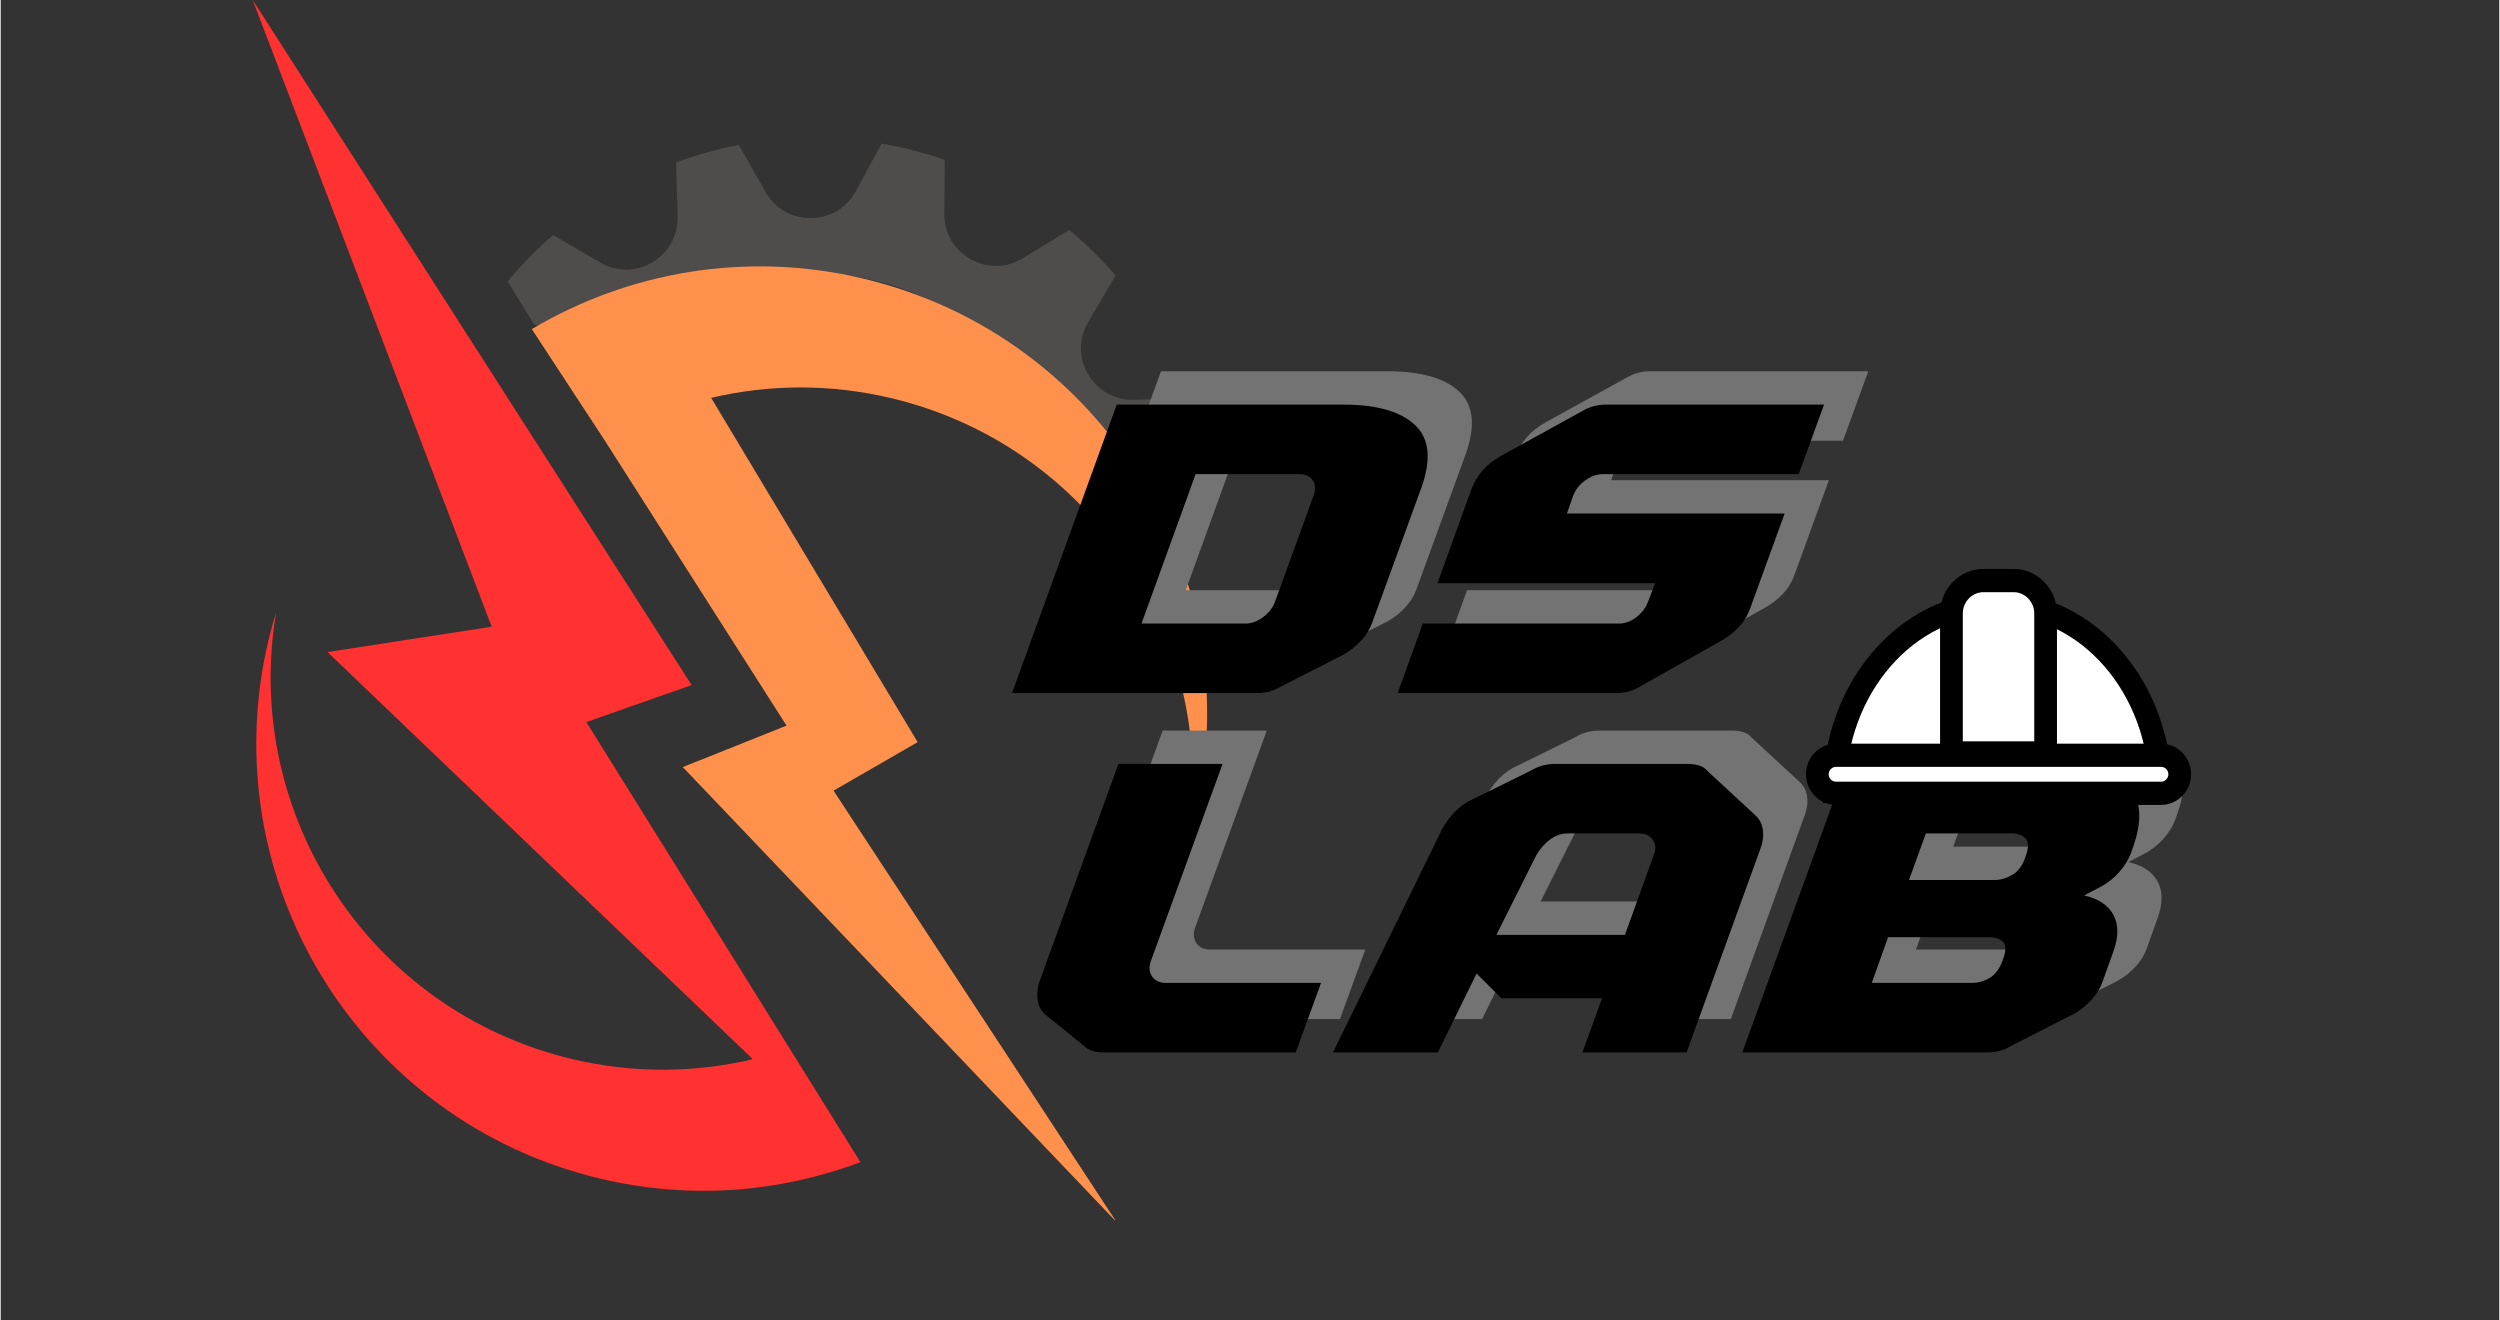 <svg xmlns="http://www.w3.org/2000/svg" xmlns:xlink="http://www.w3.org/1999/xlink" width="284" zoomAndPan="magnify" viewBox="0 0 212.88 112.5" height="150" preserveAspectRatio="xMidYMid meet" version="1.0"><rect x="0" y="0" width="212.88" height="112.5" fill="#333333" stroke="none"/><defs><g/><clipPath id="a19e12ddd7"><path d="M 41 12 L 103 12 L 103 44 L 41 44 Z M 41 12 " clip-rule="nonzero"/></clipPath><clipPath id="7bcbb64417"><path d="M 47.32 4.996 L 114.578 22.27 L 109.004 43.969 L 41.746 26.695 Z M 47.32 4.996 " clip-rule="nonzero"/></clipPath><clipPath id="7922169ce7"><path d="M 46.996 4.914 L 114.977 22.375 L 109.219 44.793 L 41.238 27.332 Z M 46.996 4.914 " clip-rule="nonzero"/></clipPath><clipPath id="7fd421e966"><path d="M 35.43 1.945 L 289.277 67.137 L 227.609 307.242 L -26.234 242.051 Z M 35.43 1.945 " clip-rule="nonzero"/></clipPath><clipPath id="8e21e2e043"><path d="M 45 22 L 103 22 L 103 105 L 45 105 Z M 45 22 " clip-rule="nonzero"/></clipPath><clipPath id="eb002e3c53"><path d="M 0.414 88.355 L 21.52 -0.262 L 114.492 21.879 L 93.391 110.496 Z M 0.414 88.355 " clip-rule="nonzero"/></clipPath><clipPath id="63203d9e12"><path d="M 0.414 88.355 L 21.52 -0.262 L 114.492 21.879 L 93.391 110.496 Z M 0.414 88.355 " clip-rule="nonzero"/></clipPath><clipPath id="8164f93ae4"><path d="M 21 0 L 74 0 L 74 102 L 21 102 Z M 21 0 " clip-rule="nonzero"/></clipPath><clipPath id="53f5867ce8"><path d="M 0.414 88.355 L 21.52 -0.262 L 114.492 21.879 L 93.391 110.496 Z M 0.414 88.355 " clip-rule="nonzero"/></clipPath><clipPath id="219c6e6169"><path d="M 0.414 88.355 L 21.52 -0.262 L 114.492 21.879 L 93.391 110.496 Z M 0.414 88.355 " clip-rule="nonzero"/></clipPath><clipPath id="7dbefd01c1"><path d="M 153.812 48.418 L 186.668 48.418 L 186.668 68.578 L 153.812 68.578 Z M 153.812 48.418 " clip-rule="nonzero"/></clipPath><clipPath id="dcf43f7642"><path d="M 153.812 48.418 L 186.668 48.418 L 186.668 68.578 L 153.812 68.578 Z M 153.812 48.418 " clip-rule="nonzero"/></clipPath><clipPath id="e74ad982e8"><path d="M 153.812 48.418 L 186.668 48.418 L 186.668 68.578 L 153.812 68.578 Z M 153.812 48.418 " clip-rule="nonzero"/></clipPath></defs><g clip-path="url(#a19e12ddd7)"><g clip-path="url(#7bcbb64417)"><g clip-path="url(#7922169ce7)"><g clip-path="url(#7fd421e966)"><path fill="#4f4c4c" d="M 63.746 67.355 C 51.766 64.277 44.543 52.078 47.617 40.109 C 50.691 28.141 62.898 20.93 74.879 24.008 C 86.863 27.086 94.082 39.285 91.008 51.254 C 87.934 63.223 75.73 70.434 63.746 67.355 Z M 92.957 58.977 C 93.73 57.609 95.176 56.758 96.75 56.77 L 101.41 56.801 C 101.711 55.93 101.98 55.039 102.215 54.133 C 102.445 53.23 102.637 52.332 102.793 51.434 L 98.695 49.211 C 97.312 48.461 96.453 47.016 96.438 45.445 C 96.438 45.426 96.438 45.406 96.438 45.391 C 96.422 43.816 97.246 42.355 98.617 41.578 L 102.676 39.273 C 102.32 37.449 101.82 35.668 101.18 33.941 L 96.508 34.062 C 94.938 34.102 93.473 33.281 92.672 31.926 C 92.664 31.914 92.656 31.898 92.648 31.883 C 91.844 30.531 91.832 28.852 92.625 27.496 L 94.988 23.473 C 93.781 22.078 92.457 20.777 91.031 19.59 L 87.051 22.027 C 85.711 22.848 84.031 22.867 82.66 22.094 C 82.645 22.082 82.629 22.074 82.609 22.066 C 81.238 21.293 80.387 19.848 80.398 18.273 L 80.426 13.617 C 79.555 13.316 78.664 13.047 77.754 12.812 C 76.855 12.582 75.953 12.391 75.055 12.234 L 72.832 16.328 C 72.082 17.711 70.637 18.566 69.062 18.578 C 69.043 18.578 69.023 18.578 69.008 18.578 C 67.434 18.598 65.973 17.77 65.191 16.402 L 62.883 12.348 C 61.059 12.699 59.273 13.199 57.547 13.84 L 57.672 18.504 C 57.711 20.078 56.891 21.539 55.535 22.336 C 55.52 22.344 55.504 22.355 55.492 22.363 C 54.137 23.164 52.461 23.176 51.102 22.383 L 47.07 20.02 C 45.676 21.223 44.375 22.547 43.188 23.973 L 45.629 27.949 C 46.453 29.289 46.469 30.969 45.695 32.336 C 45.688 32.352 45.68 32.367 45.668 32.383 C 44.898 33.754 43.449 34.605 41.879 34.594 L 37.215 34.562 C 36.914 35.434 36.645 36.324 36.414 37.23 C 36.184 38.133 35.988 39.031 35.836 39.93 L 39.934 42.152 C 41.316 42.902 42.176 44.348 42.188 45.918 C 42.188 45.938 42.188 45.957 42.188 45.977 C 42.207 47.547 41.379 49.008 40.012 49.785 L 35.953 52.09 C 36.309 53.914 36.809 55.699 37.449 57.426 L 42.117 57.301 C 43.691 57.258 45.156 58.082 45.953 59.438 C 45.961 59.453 45.973 59.465 45.98 59.48 C 46.781 60.832 46.797 62.512 46 63.867 L 43.641 67.895 C 44.844 69.285 46.168 70.586 47.598 71.777 L 51.578 69.336 C 52.918 68.516 54.598 68.496 55.965 69.27 C 55.984 69.281 56 69.289 56.016 69.301 C 57.391 70.07 58.242 71.516 58.23 73.09 L 58.203 77.746 C 59.074 78.047 59.965 78.316 60.871 78.551 C 61.773 78.781 62.672 78.973 63.574 79.129 L 65.797 75.035 C 66.547 73.652 67.988 72.797 69.562 72.785 C 69.582 72.785 69.602 72.785 69.621 72.781 C 71.195 72.766 72.656 73.594 73.434 74.961 L 75.742 79.016 C 77.566 78.664 79.355 78.164 81.082 77.527 L 80.957 72.859 C 80.914 71.289 81.738 69.824 83.094 69.027 C 83.109 69.02 83.121 69.012 83.137 69.004 C 84.488 68.199 86.168 68.188 87.527 68.98 L 91.559 71.344 C 92.953 70.141 94.25 68.82 95.441 67.391 L 93 63.414 C 92.176 62.074 92.156 60.398 92.93 59.027 C 92.941 59.012 92.949 58.996 92.957 58.977 " fill-opacity="1" fill-rule="nonzero"/></g></g></g></g><g clip-path="url(#8e21e2e043)"><g clip-path="url(#eb002e3c53)"><g clip-path="url(#63203d9e12)"><path fill="#ff914d" d="M 60.531 33.898 C 65.434 32.742 70.66 32.68 75.887 33.926 C 93.102 38.023 104.004 54.762 101.098 71.965 C 101.34 71.203 101.555 70.418 101.742 69.629 C 106.617 49.16 93.973 28.613 73.504 23.738 C 63.488 21.352 53.453 23.176 45.25 28.039 L 51.441 37.492 L 66.953 61.824 L 58.113 65.355 L 95.062 104.113 L 70.957 67.363 L 78.125 63.23 Z M 60.531 33.898 " fill-opacity="1" fill-rule="nonzero"/></g></g></g><g clip-path="url(#8164f93ae4)"><g clip-path="url(#53f5867ce8)"><g clip-path="url(#219c6e6169)"><path fill="#ff3131" d="M 21.469 -0.004 L 41.832 53.395 L 27.844 55.555 L 63.973 90.137 L 64.031 90.254 C 59.129 91.41 53.902 91.473 48.676 90.23 C 31.461 86.129 20.559 69.391 23.465 52.188 C 23.223 52.953 23.008 53.734 22.82 54.523 C 17.945 74.992 30.59 95.539 51.059 100.414 C 58.723 102.238 66.395 101.598 73.246 99.016 L 49.898 61.523 L 55.395 59.586 L 58.867 58.371 Z M 21.469 -0.004 " fill-opacity="1" fill-rule="nonzero"/></g></g></g><g fill="#737373" fill-opacity="1"><g transform="translate(87.56, 56.209)"><g><path d="M 11.297 -24.578 L 30.594 -24.578 C 33.438 -24.578 35.473 -24 36.703 -22.844 C 37.941 -21.688 38.117 -19.891 37.234 -17.453 L 33.078 -6.047 C 32.898 -5.516 32.594 -5.004 32.156 -4.516 C 31.719 -4.023 31.207 -3.613 30.625 -3.281 L 25.297 -0.562 C 24.973 -0.363 24.633 -0.219 24.281 -0.125 C 23.926 -0.039 23.57 0 23.219 0 L 2.375 0 Z M 26.891 -18.656 L 18.016 -18.656 L 13.406 -5.922 L 22.25 -5.922 C 22.77 -5.922 23.273 -6.102 23.766 -6.469 C 24.266 -6.844 24.602 -7.281 24.781 -7.781 L 28.062 -16.812 C 28.258 -17.332 28.238 -17.77 28 -18.125 C 27.758 -18.477 27.391 -18.656 26.891 -18.656 Z M 26.891 -18.656 "/></g></g></g><g fill="#737373" fill-opacity="1"><g transform="translate(120.557, 56.209)"><g><path d="M 35.203 -15.297 L 32.25 -7.172 C 32.051 -6.617 31.742 -6.113 31.328 -5.656 C 30.91 -5.207 30.426 -4.82 29.875 -4.5 L 22.891 -0.562 C 22.555 -0.363 22.219 -0.219 21.875 -0.125 C 21.539 -0.039 21.195 0 20.844 0 L 2.234 0 L 4.375 -5.922 L 21.078 -5.922 C 21.598 -5.922 22.098 -6.102 22.578 -6.469 C 23.055 -6.844 23.383 -7.281 23.562 -7.781 L 24.172 -9.359 L 5.625 -9.359 L 8.531 -17.406 C 8.988 -18.594 9.82 -19.523 11.031 -20.203 L 17.938 -24.016 C 18.289 -24.223 18.633 -24.367 18.969 -24.453 C 19.312 -24.535 19.648 -24.578 19.984 -24.578 L 38.562 -24.578 L 36.406 -18.656 L 19.75 -18.656 C 19.219 -18.656 18.707 -18.477 18.219 -18.125 C 17.727 -17.77 17.383 -17.332 17.188 -16.812 L 16.656 -15.297 Z M 35.203 -15.297 "/></g></g></g><g fill="#000000" fill-opacity="1"><g transform="translate(83.79, 59.05)"><g><path d="M 11.297 -24.578 L 30.594 -24.578 C 33.438 -24.578 35.473 -24 36.703 -22.844 C 37.941 -21.688 38.117 -19.891 37.234 -17.453 L 33.078 -6.047 C 32.898 -5.516 32.594 -5.004 32.156 -4.516 C 31.719 -4.023 31.207 -3.613 30.625 -3.281 L 25.297 -0.562 C 24.973 -0.363 24.633 -0.219 24.281 -0.125 C 23.926 -0.039 23.57 0 23.219 0 L 2.375 0 Z M 26.891 -18.656 L 18.016 -18.656 L 13.406 -5.922 L 22.25 -5.922 C 22.77 -5.922 23.273 -6.102 23.766 -6.469 C 24.266 -6.844 24.602 -7.281 24.781 -7.781 L 28.062 -16.812 C 28.258 -17.332 28.238 -17.77 28 -18.125 C 27.758 -18.477 27.391 -18.656 26.891 -18.656 Z M 26.891 -18.656 "/></g></g></g><g fill="#000000" fill-opacity="1"><g transform="translate(116.787, 59.05)"><g><path d="M 35.203 -15.297 L 32.25 -7.172 C 32.051 -6.617 31.742 -6.113 31.328 -5.656 C 30.91 -5.207 30.426 -4.82 29.875 -4.5 L 22.891 -0.562 C 22.555 -0.363 22.219 -0.219 21.875 -0.125 C 21.539 -0.039 21.195 0 20.844 0 L 2.234 0 L 4.375 -5.922 L 21.078 -5.922 C 21.598 -5.922 22.098 -6.102 22.578 -6.469 C 23.055 -6.844 23.383 -7.281 23.562 -7.781 L 24.172 -9.359 L 5.625 -9.359 L 8.531 -17.406 C 8.988 -18.594 9.82 -19.523 11.031 -20.203 L 17.938 -24.016 C 18.289 -24.223 18.633 -24.367 18.969 -24.453 C 19.312 -24.535 19.648 -24.578 19.984 -24.578 L 38.562 -24.578 L 36.406 -18.656 L 19.75 -18.656 C 19.219 -18.656 18.707 -18.477 18.219 -18.125 C 17.727 -17.77 17.383 -17.332 17.188 -16.812 L 16.656 -15.297 Z M 35.203 -15.297 "/></g></g></g><g fill="#737373" fill-opacity="1"><g transform="translate(87.56, 86.823)"><g><path d="M 20.312 -24.578 L 14.203 -7.781 C 14.023 -7.281 14.062 -6.844 14.312 -6.469 C 14.562 -6.102 14.953 -5.922 15.484 -5.922 L 28.703 -5.922 L 26.547 0 L 10.203 0 C 9.848 0 9.523 -0.039 9.234 -0.125 C 8.941 -0.219 8.695 -0.363 8.5 -0.562 L 5.141 -3.281 C 4.805 -3.613 4.609 -4.023 4.547 -4.516 C 4.484 -5.004 4.539 -5.516 4.719 -6.047 L 11.438 -24.578 Z M 20.312 -24.578 "/></g></g></g><g fill="#737373" fill-opacity="1"><g transform="translate(115.687, 86.823)"><g><path d="M 31.719 0 L 22.844 0 L 24.516 -4.609 L 15.938 -4.609 L 13.828 -6.719 L 10.531 0 L 1.594 0 L 10.656 -18.547 C 10.906 -19.117 11.238 -19.648 11.656 -20.141 C 12.07 -20.641 12.555 -21.051 13.109 -21.375 L 18.469 -24.016 C 19.094 -24.391 19.77 -24.578 20.5 -24.578 L 31.797 -24.578 C 32.148 -24.578 32.473 -24.535 32.766 -24.453 C 33.055 -24.367 33.285 -24.223 33.453 -24.016 L 37.578 -20.203 C 37.93 -19.879 38.145 -19.469 38.219 -18.969 C 38.289 -18.477 38.227 -17.957 38.031 -17.406 Z M 18.922 -16.812 L 15.516 -10.016 L 26.469 -10.016 L 28.922 -16.812 C 29.129 -17.312 29.102 -17.742 28.844 -18.109 C 28.594 -18.473 28.207 -18.656 27.688 -18.656 L 21.562 -18.656 C 21.031 -18.656 20.523 -18.473 20.047 -18.109 C 19.578 -17.742 19.203 -17.312 18.922 -16.812 Z M 18.922 -16.812 "/></g></g></g><g fill="#737373" fill-opacity="1"><g transform="translate(149.778, 86.823)"><g><path d="M 33 -14.156 L 31.5 -13.375 C 32.727 -13.094 33.562 -12.535 34 -11.703 C 34.445 -10.879 34.441 -9.836 33.984 -8.578 L 33.078 -6.047 C 32.898 -5.516 32.594 -5.004 32.156 -4.516 C 31.719 -4.023 31.207 -3.613 30.625 -3.281 L 25.297 -0.562 C 24.973 -0.363 24.633 -0.219 24.281 -0.125 C 23.926 -0.039 23.57 0 23.219 0 L 2.375 0 L 11.297 -24.578 L 29 -24.578 C 31.844 -24.578 33.879 -24 35.109 -22.844 C 36.348 -21.688 36.531 -19.891 35.656 -17.453 L 35.469 -16.922 C 35.258 -16.391 34.941 -15.879 34.516 -15.391 C 34.086 -14.898 33.582 -14.488 33 -14.156 Z M 13.406 -5.922 L 21.984 -5.922 C 22.484 -5.922 22.973 -6.062 23.453 -6.344 C 23.93 -6.625 24.305 -7.141 24.578 -7.891 C 24.859 -8.648 24.859 -9.16 24.578 -9.422 C 24.305 -9.68 23.922 -9.812 23.422 -9.812 L 14.797 -9.812 Z M 23.875 -14.688 C 24.375 -14.688 24.875 -14.832 25.375 -15.125 C 25.883 -15.414 26.266 -15.938 26.516 -16.688 C 26.785 -17.445 26.781 -17.961 26.5 -18.234 C 26.227 -18.516 25.852 -18.656 25.375 -18.656 L 18.016 -18.656 L 16.578 -14.688 Z M 23.875 -14.688 "/></g></g></g><g fill="#000000" fill-opacity="1"><g transform="translate(83.79, 89.664)"><g><path d="M 20.312 -24.578 L 14.203 -7.781 C 14.023 -7.281 14.062 -6.844 14.312 -6.469 C 14.562 -6.102 14.953 -5.922 15.484 -5.922 L 28.703 -5.922 L 26.547 0 L 10.203 0 C 9.848 0 9.523 -0.039 9.234 -0.125 C 8.941 -0.219 8.695 -0.363 8.5 -0.562 L 5.141 -3.281 C 4.805 -3.613 4.609 -4.023 4.547 -4.516 C 4.484 -5.004 4.539 -5.516 4.719 -6.047 L 11.438 -24.578 Z M 20.312 -24.578 "/></g></g></g><g fill="#000000" fill-opacity="1"><g transform="translate(111.917, 89.664)"><g><path d="M 31.719 0 L 22.844 0 L 24.516 -4.609 L 15.938 -4.609 L 13.828 -6.719 L 10.531 0 L 1.594 0 L 10.656 -18.547 C 10.906 -19.117 11.238 -19.648 11.656 -20.141 C 12.07 -20.641 12.555 -21.051 13.109 -21.375 L 18.469 -24.016 C 19.094 -24.391 19.77 -24.578 20.5 -24.578 L 31.797 -24.578 C 32.148 -24.578 32.473 -24.535 32.766 -24.453 C 33.055 -24.367 33.285 -24.223 33.453 -24.016 L 37.578 -20.203 C 37.93 -19.879 38.145 -19.469 38.219 -18.969 C 38.289 -18.477 38.227 -17.957 38.031 -17.406 Z M 18.922 -16.812 L 15.516 -10.016 L 26.469 -10.016 L 28.922 -16.812 C 29.129 -17.312 29.102 -17.742 28.844 -18.109 C 28.594 -18.473 28.207 -18.656 27.688 -18.656 L 21.562 -18.656 C 21.031 -18.656 20.523 -18.473 20.047 -18.109 C 19.578 -17.742 19.203 -17.312 18.922 -16.812 Z M 18.922 -16.812 "/></g></g></g><g fill="#000000" fill-opacity="1"><g transform="translate(146.008, 89.664)"><g><path d="M 33 -14.156 L 31.5 -13.375 C 32.727 -13.094 33.562 -12.535 34 -11.703 C 34.445 -10.879 34.441 -9.836 33.984 -8.578 L 33.078 -6.047 C 32.898 -5.516 32.594 -5.004 32.156 -4.516 C 31.719 -4.023 31.207 -3.613 30.625 -3.281 L 25.297 -0.562 C 24.973 -0.363 24.633 -0.219 24.281 -0.125 C 23.926 -0.039 23.57 0 23.219 0 L 2.375 0 L 11.297 -24.578 L 29 -24.578 C 31.844 -24.578 33.879 -24 35.109 -22.844 C 36.348 -21.688 36.531 -19.891 35.656 -17.453 L 35.469 -16.922 C 35.258 -16.391 34.941 -15.879 34.516 -15.391 C 34.086 -14.898 33.582 -14.488 33 -14.156 Z M 13.406 -5.922 L 21.984 -5.922 C 22.484 -5.922 22.973 -6.062 23.453 -6.344 C 23.93 -6.625 24.305 -7.141 24.578 -7.891 C 24.859 -8.648 24.859 -9.16 24.578 -9.422 C 24.305 -9.68 23.922 -9.812 23.422 -9.812 L 14.797 -9.812 Z M 23.875 -14.688 C 24.375 -14.688 24.875 -14.832 25.375 -15.125 C 25.883 -15.414 26.266 -15.938 26.516 -16.688 C 26.785 -17.445 26.781 -17.961 26.5 -18.234 C 26.227 -18.516 25.852 -18.656 25.375 -18.656 L 18.016 -18.656 L 16.578 -14.688 Z M 23.875 -14.688 "/></g></g></g><path fill="#ffffff" d="M 170.152 67.387 L 156.227 67.387 C 156.227 58.559 162.469 51.406 170.152 51.406 C 177.836 51.406 184.074 58.559 184.074 67.387 Z M 170.152 67.387 " fill-opacity="1" fill-rule="evenodd"/><g clip-path="url(#7dbefd01c1)"><path stroke-linecap="butt" transform="matrix(0.176, 0, 0, 0.18, 152.614, 40.444)" fill="none" stroke-linejoin="miter" d="M 99.504 149.909 L 20.495 149.909 C 20.495 100.79 55.911 60.995 99.504 60.995 C 143.098 60.995 178.491 100.79 178.491 149.909 Z M 99.504 149.909 " stroke="#000000" stroke-width="11" stroke-opacity="1" stroke-miterlimit="22.926"/></g><path fill="#ffffff" d="M 156.367 64.312 L 184.109 64.312 C 184.992 64.312 185.699 65.047 185.699 65.93 C 185.699 66.828 184.977 67.547 184.109 67.547 L 156.367 67.547 C 155.488 67.547 154.781 66.809 154.781 65.93 C 154.781 65.047 155.488 64.312 156.367 64.312 Z M 156.367 64.312 " fill-opacity="1" fill-rule="evenodd"/><g clip-path="url(#dcf43f7642)"><path stroke-linecap="butt" transform="matrix(0.176, 0, 0, 0.18, 152.614, 40.444)" fill="none" stroke-linejoin="miter" d="M 21.293 132.804 L 178.691 132.804 C 183.699 132.804 187.711 136.89 187.711 141.802 C 187.711 146.801 183.611 150.8 178.691 150.8 L 21.293 150.8 C 16.306 150.8 12.295 146.692 12.295 141.802 C 12.295 136.89 16.306 132.804 21.293 132.804 Z M 21.293 132.804 " stroke="#000000" stroke-width="11" stroke-opacity="1" stroke-miterlimit="22.926"/></g><path fill="#ffffff" d="M 168.953 49.449 L 171.527 49.449 C 173.023 49.449 174.258 50.707 174.258 52.234 L 174.258 64.113 L 166.223 64.113 L 166.223 52.25 C 166.223 50.707 167.453 49.449 168.953 49.449 Z M 168.953 49.449 " fill-opacity="1" fill-rule="evenodd"/><g clip-path="url(#e74ad982e8)"><path stroke-linecap="butt" transform="matrix(0.176, 0, 0, 0.18, 152.614, 40.444)" fill="none" stroke-linejoin="miter" d="M 92.7 50.106 L 107.305 50.106 C 115.793 50.106 122.797 57.105 122.797 65.603 L 122.797 131.696 L 77.209 131.696 L 77.209 65.69 C 77.209 57.105 84.19 50.106 92.7 50.106 Z M 92.7 50.106 " stroke="#000000" stroke-width="11" stroke-opacity="1" stroke-miterlimit="22.926"/></g></svg>